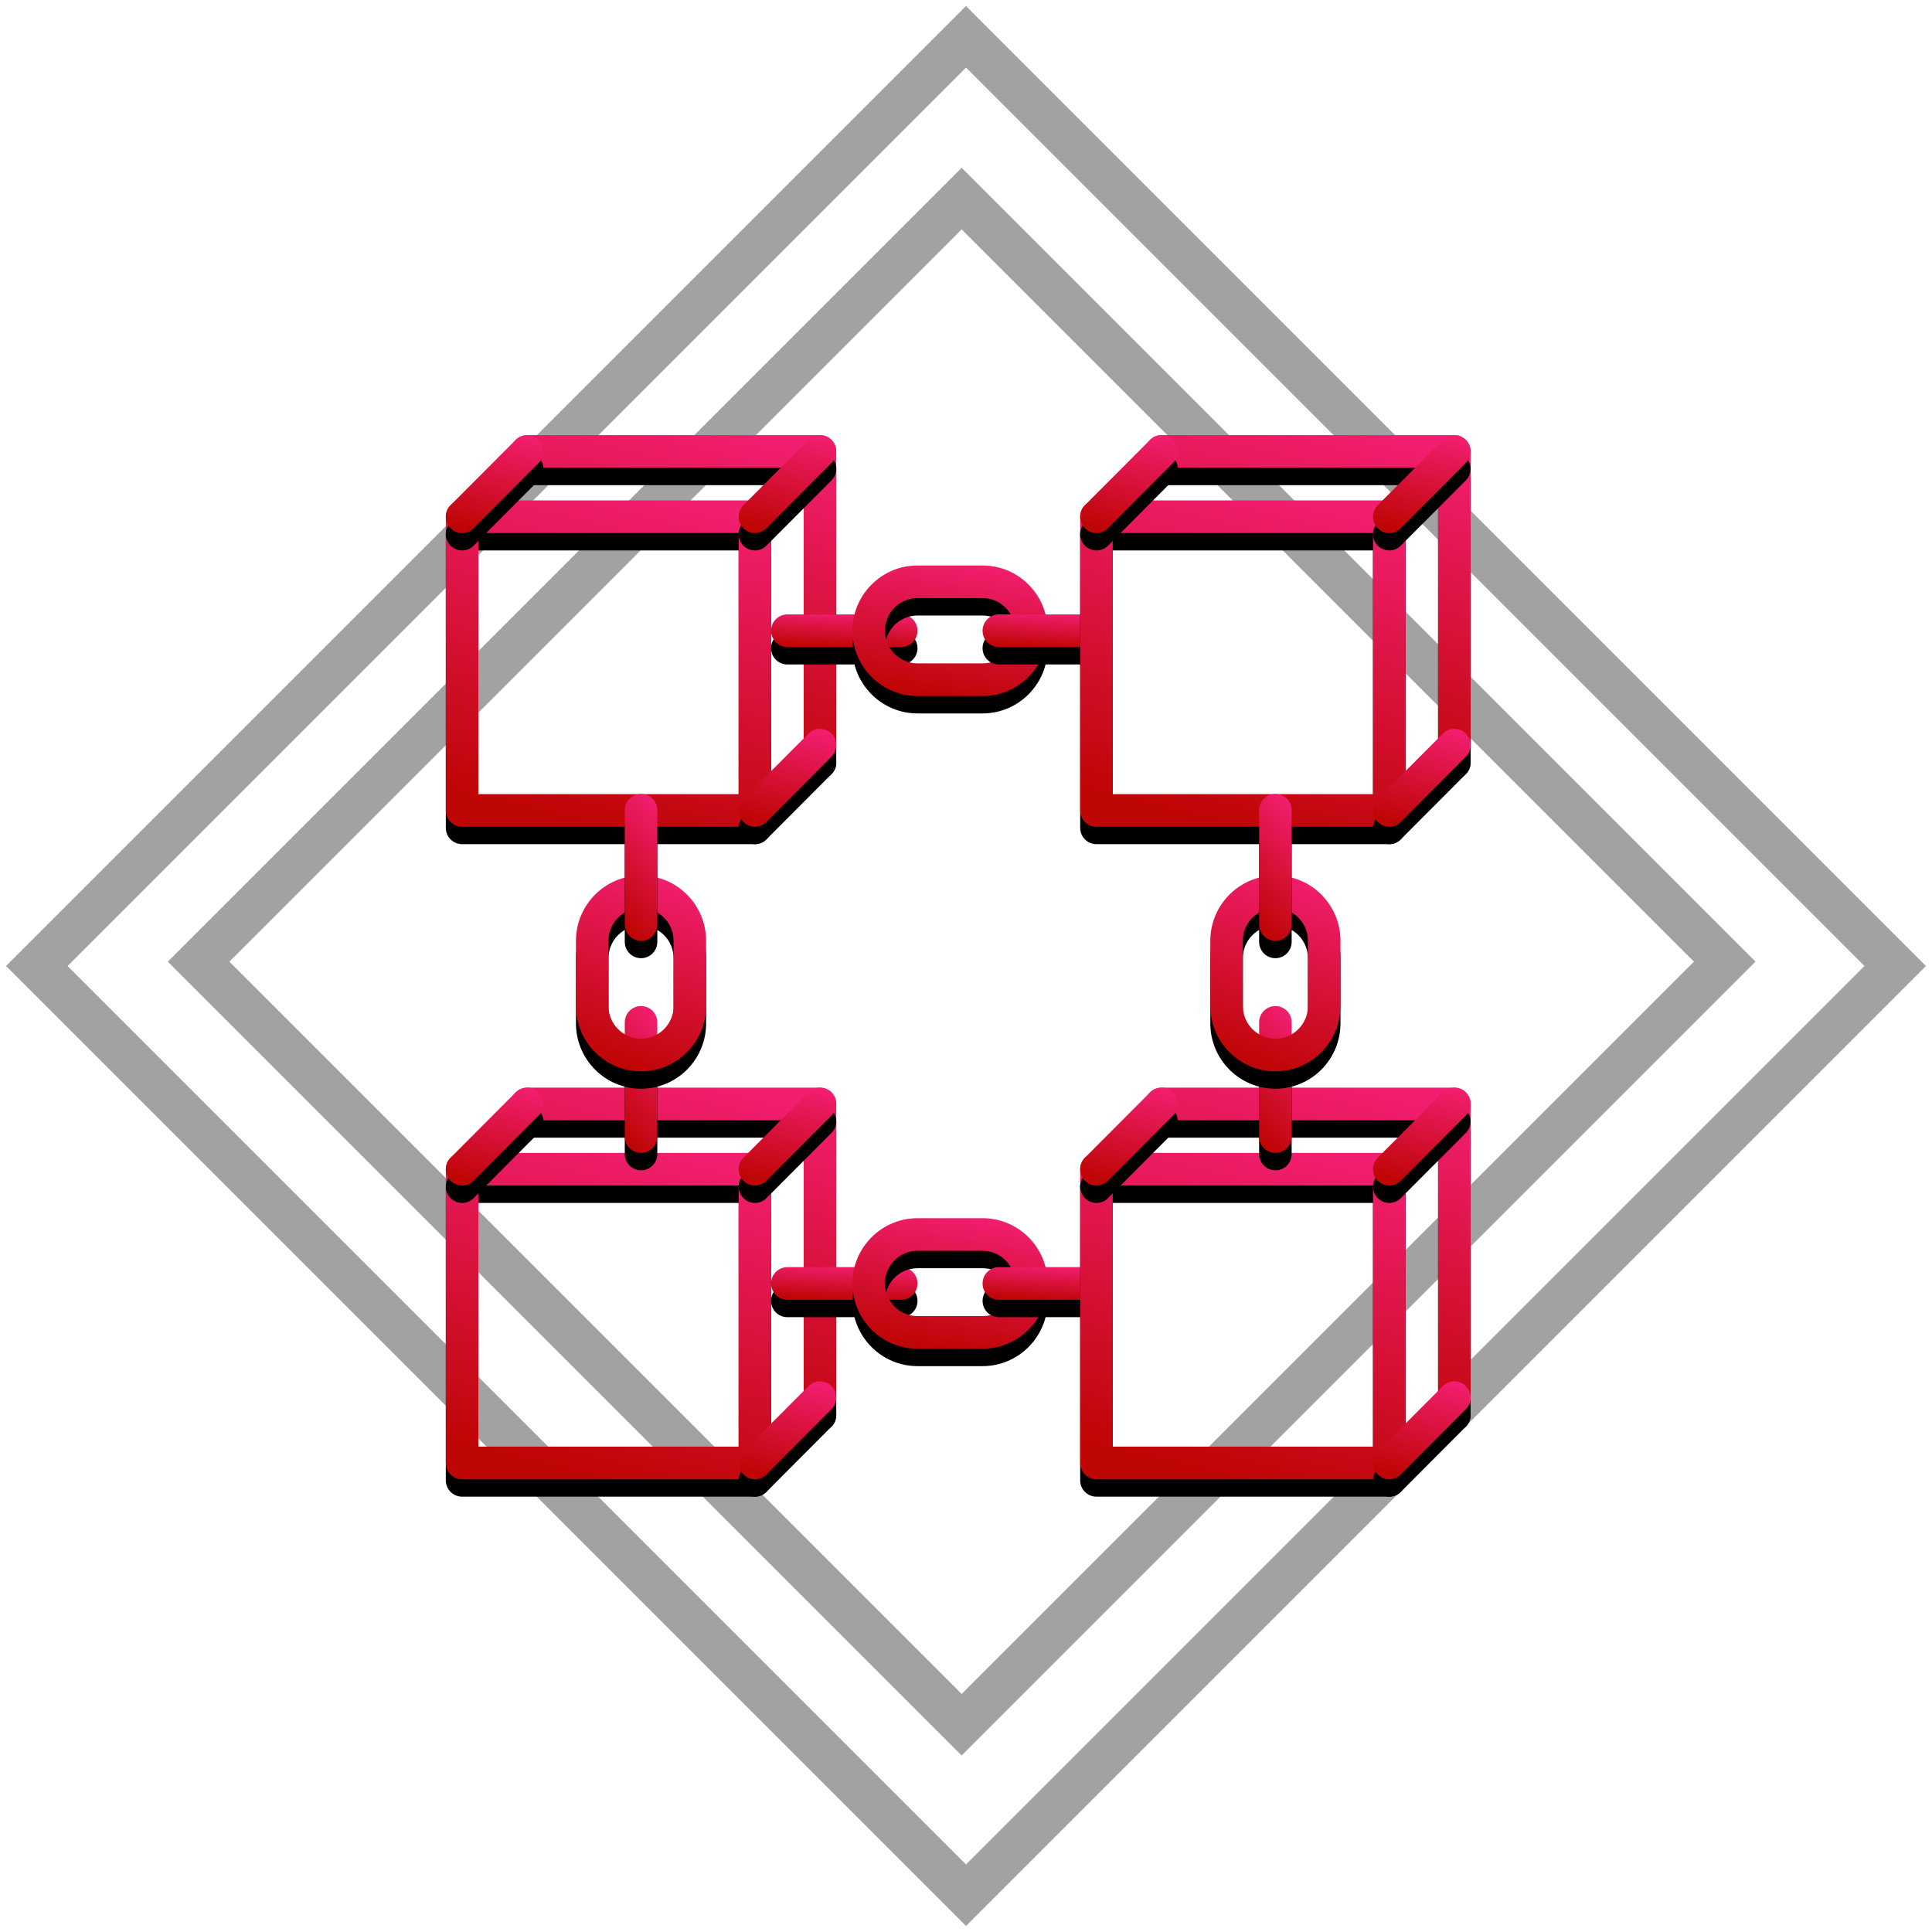 <?xml version="1.0" encoding="UTF-8"?>
<svg width="222px" height="222px" viewBox="0 0 222 222" version="1.1" xmlns="http://www.w3.org/2000/svg" xmlns:xlink="http://www.w3.org/1999/xlink">
    <!-- Generator: sketchtool 50.2 (55047) - http://www.bohemiancoding.com/sketch -->
    <title>230268B0-5974-45BB-9B71-12EABDAD7084</title>
    <desc>Created with sketchtool.</desc>
    <defs>
        <linearGradient x1="74.495%" y1="0%" x2="50%" y2="100%" id="linearGradient-1">
            <stop stop-color="#F21E70" offset="0%"></stop>
            <stop stop-color="#BF0606" offset="100%"></stop>
        </linearGradient>
        <path d="M35.745,7.5 L2.098,7.5 C1.064,7.5 0.228,8.339 0.228,9.375 L0.228,43.125 C0.228,44.162 1.064,45 2.098,45 L35.745,45 C36.779,45 37.614,44.162 37.614,43.125 L37.614,9.375 C37.614,8.339 36.779,7.5 35.745,7.5 Z M33.876,41.25 L3.967,41.25 L3.967,11.25 L33.876,11.25 L33.876,41.25 Z" id="path-2"></path>
        <filter x="-42.8%" y="-37.3%" width="185.6%" height="185.3%" filterUnits="objectBoundingBox" id="filter-3">
            <feOffset dx="0" dy="2" in="SourceAlpha" result="shadowOffsetOuter1"></feOffset>
            <feGaussianBlur stdDeviation="5" in="shadowOffsetOuter1" result="shadowBlurOuter1"></feGaussianBlur>
            <feColorMatrix values="0 0 0 0 0.929   0 0 0 0 0.098   0 0 0 0 0.373  0 0 0 0.5 0" type="matrix" in="shadowBlurOuter1"></feColorMatrix>
        </filter>
        <path d="M43.222,0 L9.575,0 C8.541,0 7.706,0.839 7.706,1.875 C7.706,2.912 8.541,3.75 9.575,3.75 L41.353,3.75 L41.353,35.625 C41.353,36.662 42.189,37.5 43.222,37.5 C44.256,37.5 45.092,36.662 45.092,35.625 L45.092,1.875 C45.092,0.839 44.256,0 43.222,0 Z" id="path-4"></path>
        <filter x="-42.8%" y="-37.3%" width="185.6%" height="185.3%" filterUnits="objectBoundingBox" id="filter-5">
            <feOffset dx="0" dy="2" in="SourceAlpha" result="shadowOffsetOuter1"></feOffset>
            <feGaussianBlur stdDeviation="5" in="shadowOffsetOuter1" result="shadowBlurOuter1"></feGaussianBlur>
            <feColorMatrix values="0 0 0 0 0.929   0 0 0 0 0.098   0 0 0 0 0.373  0 0 0 0.5 0" type="matrix" in="shadowBlurOuter1"></feColorMatrix>
        </filter>
        <path d="M10.896,0.55 C10.166,-0.183 8.984,-0.183 8.253,0.55 L0.776,8.05 C0.045,8.783 0.045,9.968 0.776,10.701 C1.141,11.067 1.619,11.25 2.098,11.25 C2.576,11.25 3.055,11.067 3.419,10.701 L10.896,3.201 C11.627,2.468 11.627,1.283 10.896,0.55 Z" id="path-6"></path>
        <filter x="-142.6%" y="-124.4%" width="385.3%" height="384.4%" filterUnits="objectBoundingBox" id="filter-7">
            <feOffset dx="0" dy="2" in="SourceAlpha" result="shadowOffsetOuter1"></feOffset>
            <feGaussianBlur stdDeviation="5" in="shadowOffsetOuter1" result="shadowBlurOuter1"></feGaussianBlur>
            <feColorMatrix values="0 0 0 0 0.929   0 0 0 0 0.098   0 0 0 0 0.373  0 0 0 0.5 0" type="matrix" in="shadowBlurOuter1"></feColorMatrix>
        </filter>
        <path d="M44.544,34.3 C43.813,33.567 42.632,33.567 41.901,34.3 L34.424,41.8 C33.693,42.533 33.693,43.718 34.424,44.451 C34.788,44.817 35.267,45 35.745,45 C36.224,45 36.702,44.817 37.067,44.451 L44.544,36.951 C45.275,36.218 45.275,35.033 44.544,34.3 Z" id="path-8"></path>
        <filter x="-142.6%" y="-124.4%" width="385.3%" height="384.4%" filterUnits="objectBoundingBox" id="filter-9">
            <feOffset dx="0" dy="2" in="SourceAlpha" result="shadowOffsetOuter1"></feOffset>
            <feGaussianBlur stdDeviation="5" in="shadowOffsetOuter1" result="shadowBlurOuter1"></feGaussianBlur>
            <feColorMatrix values="0 0 0 0 0.929   0 0 0 0 0.098   0 0 0 0 0.373  0 0 0 0.5 0" type="matrix" in="shadowBlurOuter1"></feColorMatrix>
        </filter>
        <path d="M44.544,0.55 C43.813,-0.183 42.632,-0.183 41.901,0.55 L34.424,8.05 C33.693,8.783 33.693,9.968 34.424,10.701 C34.788,11.067 35.267,11.25 35.745,11.25 C36.224,11.25 36.702,11.067 37.067,10.701 L44.544,3.201 C45.275,2.468 45.275,1.283 44.544,0.55 Z" id="path-10"></path>
        <filter x="-142.6%" y="-124.4%" width="385.3%" height="384.4%" filterUnits="objectBoundingBox" id="filter-11">
            <feOffset dx="0" dy="2" in="SourceAlpha" result="shadowOffsetOuter1"></feOffset>
            <feGaussianBlur stdDeviation="5" in="shadowOffsetOuter1" result="shadowBlurOuter1"></feGaussianBlur>
            <feColorMatrix values="0 0 0 0 0.929   0 0 0 0 0.098   0 0 0 0 0.373  0 0 0 0.5 0" type="matrix" in="shadowBlurOuter1"></feColorMatrix>
        </filter>
        <path d="M35.745,82.478 L2.098,82.478 C1.064,82.478 0.228,83.316 0.228,84.353 L0.228,118.103 C0.228,119.14 1.064,119.978 2.098,119.978 L35.745,119.978 C36.779,119.978 37.614,119.14 37.614,118.103 L37.614,84.353 C37.614,83.316 36.779,82.478 35.745,82.478 Z M33.876,116.228 L3.967,116.228 L3.967,86.228 L33.876,86.228 L33.876,116.228 Z" id="path-12"></path>
        <filter x="-42.8%" y="-37.3%" width="185.6%" height="185.3%" filterUnits="objectBoundingBox" id="filter-13">
            <feOffset dx="0" dy="2" in="SourceAlpha" result="shadowOffsetOuter1"></feOffset>
            <feGaussianBlur stdDeviation="5" in="shadowOffsetOuter1" result="shadowBlurOuter1"></feGaussianBlur>
            <feColorMatrix values="0 0 0 0 0.929   0 0 0 0 0.098   0 0 0 0 0.373  0 0 0 0.5 0" type="matrix" in="shadowBlurOuter1"></feColorMatrix>
        </filter>
        <path d="M43.222,74.978 L9.575,74.978 C8.541,74.978 7.706,75.816 7.706,76.853 C7.706,77.89 8.541,78.728 9.575,78.728 L41.353,78.728 L41.353,110.603 C41.353,111.64 42.189,112.478 43.222,112.478 C44.256,112.478 45.092,111.64 45.092,110.603 L45.092,76.853 C45.092,75.816 44.256,74.978 43.222,74.978 Z" id="path-14"></path>
        <filter x="-42.8%" y="-37.3%" width="185.6%" height="185.3%" filterUnits="objectBoundingBox" id="filter-15">
            <feOffset dx="0" dy="2" in="SourceAlpha" result="shadowOffsetOuter1"></feOffset>
            <feGaussianBlur stdDeviation="5" in="shadowOffsetOuter1" result="shadowBlurOuter1"></feGaussianBlur>
            <feColorMatrix values="0 0 0 0 0.929   0 0 0 0 0.098   0 0 0 0 0.373  0 0 0 0.5 0" type="matrix" in="shadowBlurOuter1"></feColorMatrix>
        </filter>
        <path d="M10.896,75.527 C10.166,74.794 8.984,74.794 8.253,75.527 L0.776,83.027 C0.045,83.76 0.045,84.945 0.776,85.679 C1.141,86.044 1.619,86.228 2.098,86.228 C2.576,86.228 3.055,86.044 3.419,85.679 L10.896,78.179 C11.627,77.445 11.627,76.26 10.896,75.527 Z" id="path-16"></path>
        <filter x="-142.6%" y="-124.4%" width="385.3%" height="384.4%" filterUnits="objectBoundingBox" id="filter-17">
            <feOffset dx="0" dy="2" in="SourceAlpha" result="shadowOffsetOuter1"></feOffset>
            <feGaussianBlur stdDeviation="5" in="shadowOffsetOuter1" result="shadowBlurOuter1"></feGaussianBlur>
            <feColorMatrix values="0 0 0 0 0.929   0 0 0 0 0.098   0 0 0 0 0.373  0 0 0 0.5 0" type="matrix" in="shadowBlurOuter1"></feColorMatrix>
        </filter>
        <path d="M44.544,109.277 C43.813,108.544 42.632,108.544 41.901,109.277 L34.424,116.777 C33.693,117.51 33.693,118.695 34.424,119.429 C34.788,119.794 35.267,119.978 35.745,119.978 C36.224,119.978 36.702,119.794 37.067,119.429 L44.544,111.929 C45.275,111.195 45.275,110.01 44.544,109.277 Z" id="path-18"></path>
        <filter x="-142.6%" y="-124.4%" width="385.3%" height="384.4%" filterUnits="objectBoundingBox" id="filter-19">
            <feOffset dx="0" dy="2" in="SourceAlpha" result="shadowOffsetOuter1"></feOffset>
            <feGaussianBlur stdDeviation="5" in="shadowOffsetOuter1" result="shadowBlurOuter1"></feGaussianBlur>
            <feColorMatrix values="0 0 0 0 0.929   0 0 0 0 0.098   0 0 0 0 0.373  0 0 0 0.5 0" type="matrix" in="shadowBlurOuter1"></feColorMatrix>
        </filter>
        <path d="M44.544,75.527 C43.813,74.794 42.632,74.794 41.901,75.527 L34.424,83.027 C33.693,83.76 33.693,84.945 34.424,85.679 C34.788,86.044 35.267,86.228 35.745,86.228 C36.224,86.228 36.702,86.044 37.067,85.679 L44.544,78.179 C45.275,77.445 45.275,76.26 44.544,75.527 Z" id="path-20"></path>
        <filter x="-142.6%" y="-124.4%" width="385.3%" height="384.4%" filterUnits="objectBoundingBox" id="filter-21">
            <feOffset dx="0" dy="2" in="SourceAlpha" result="shadowOffsetOuter1"></feOffset>
            <feGaussianBlur stdDeviation="5" in="shadowOffsetOuter1" result="shadowBlurOuter1"></feGaussianBlur>
            <feColorMatrix values="0 0 0 0 0.929   0 0 0 0 0.098   0 0 0 0 0.373  0 0 0 0.5 0" type="matrix" in="shadowBlurOuter1"></feColorMatrix>
        </filter>
        <path d="M22.66,65.603 C21.626,65.603 20.791,66.441 20.791,67.478 L20.791,80.603 C20.791,81.64 21.626,82.478 22.66,82.478 C23.694,82.478 24.529,81.64 24.529,80.603 L24.529,67.478 C24.529,66.441 23.694,65.603 22.66,65.603 Z" id="path-22"></path>
        <filter x="-428.0%" y="-83.0%" width="955.9%" height="289.6%" filterUnits="objectBoundingBox" id="filter-23">
            <feOffset dx="0" dy="2" in="SourceAlpha" result="shadowOffsetOuter1"></feOffset>
            <feGaussianBlur stdDeviation="5" in="shadowOffsetOuter1" result="shadowBlurOuter1"></feGaussianBlur>
            <feColorMatrix values="0 0 0 0 0.929   0 0 0 0 0.098   0 0 0 0 0.373  0 0 0 0.5 0" type="matrix" in="shadowBlurOuter1"></feColorMatrix>
        </filter>
        <path d="M22.66,50.603 C18.536,50.603 15.183,53.967 15.183,58.103 L15.183,65.603 C15.183,69.739 18.536,73.103 22.66,73.103 C26.784,73.103 30.137,69.739 30.137,65.603 L30.137,58.103 C30.137,53.967 26.784,50.603 22.66,50.603 Z M26.399,65.603 C26.399,67.671 24.722,69.353 22.66,69.353 C20.598,69.353 18.921,67.671 18.921,65.603 L18.921,58.103 C18.921,56.035 20.598,54.353 22.66,54.353 C24.72,54.353 26.399,56.037 26.399,58.103 L26.399,65.603 Z" id="path-24"></path>
        <filter x="-107.0%" y="-62.2%" width="314.0%" height="242.2%" filterUnits="objectBoundingBox" id="filter-25">
            <feOffset dx="0" dy="2" in="SourceAlpha" result="shadowOffsetOuter1"></feOffset>
            <feGaussianBlur stdDeviation="5" in="shadowOffsetOuter1" result="shadowBlurOuter1"></feGaussianBlur>
            <feColorMatrix values="0 0 0 0 0.929   0 0 0 0 0.098   0 0 0 0 0.373  0 0 0 0.5 0" type="matrix" in="shadowBlurOuter1"></feColorMatrix>
        </filter>
        <path d="M22.66,41.228 C21.626,41.228 20.791,42.066 20.791,43.103 L20.791,56.228 C20.791,57.265 21.626,58.103 22.66,58.103 C23.694,58.103 24.529,57.265 24.529,56.228 L24.529,43.103 C24.529,42.066 23.694,41.228 22.66,41.228 Z" id="path-26"></path>
        <filter x="-428.0%" y="-83.0%" width="955.9%" height="289.6%" filterUnits="objectBoundingBox" id="filter-27">
            <feOffset dx="0" dy="2" in="SourceAlpha" result="shadowOffsetOuter1"></feOffset>
            <feGaussianBlur stdDeviation="5" in="shadowOffsetOuter1" result="shadowBlurOuter1"></feGaussianBlur>
            <feColorMatrix values="0 0 0 0 0.929   0 0 0 0 0.098   0 0 0 0 0.373  0 0 0 0.5 0" type="matrix" in="shadowBlurOuter1"></feColorMatrix>
        </filter>
        <path d="M52.558,95.603 L39.473,95.603 C38.439,95.603 37.603,96.441 37.603,97.478 C37.603,98.515 38.439,99.353 39.473,99.353 L52.558,99.353 C53.591,99.353 54.427,98.515 54.427,97.478 C54.427,96.441 53.591,95.603 52.558,95.603 Z" id="path-28"></path>
        <filter x="-95.1%" y="-373.3%" width="290.2%" height="953.3%" filterUnits="objectBoundingBox" id="filter-29">
            <feOffset dx="0" dy="2" in="SourceAlpha" result="shadowOffsetOuter1"></feOffset>
            <feGaussianBlur stdDeviation="5" in="shadowOffsetOuter1" result="shadowBlurOuter1"></feGaussianBlur>
            <feColorMatrix values="0 0 0 0 0.929   0 0 0 0 0.098   0 0 0 0 0.373  0 0 0 0.5 0" type="matrix" in="shadowBlurOuter1"></feColorMatrix>
        </filter>
        <path d="M61.904,89.978 L54.427,89.978 C50.303,89.978 46.95,93.342 46.95,97.478 C46.95,101.614 50.303,104.978 54.427,104.978 L61.904,104.978 C66.028,104.978 69.381,101.614 69.381,97.478 C69.381,93.342 66.028,89.978 61.904,89.978 Z M61.904,101.228 L54.427,101.228 C52.365,101.228 50.688,99.546 50.688,97.478 C50.688,95.41 52.365,93.728 54.427,93.728 L61.904,93.728 C63.966,93.728 65.643,95.41 65.643,97.478 C65.643,99.546 63.966,101.228 61.904,101.228 Z" id="path-30"></path>
        <filter x="-71.3%" y="-93.3%" width="242.7%" height="313.3%" filterUnits="objectBoundingBox" id="filter-31">
            <feOffset dx="0" dy="2" in="SourceAlpha" result="shadowOffsetOuter1"></feOffset>
            <feGaussianBlur stdDeviation="5" in="shadowOffsetOuter1" result="shadowBlurOuter1"></feGaussianBlur>
            <feColorMatrix values="0 0 0 0 0.929   0 0 0 0 0.098   0 0 0 0 0.373  0 0 0 0.5 0" type="matrix" in="shadowBlurOuter1"></feColorMatrix>
        </filter>
        <path d="M74.989,95.603 L63.774,95.603 C62.74,95.603 61.904,96.441 61.904,97.478 C61.904,98.515 62.74,99.353 63.774,99.353 L74.989,99.353 C76.023,99.353 76.859,98.515 76.859,97.478 C76.859,96.441 76.023,95.603 74.989,95.603 Z" id="path-32"></path>
        <filter x="-107.0%" y="-373.3%" width="314.0%" height="953.3%" filterUnits="objectBoundingBox" id="filter-33">
            <feOffset dx="0" dy="2" in="SourceAlpha" result="shadowOffsetOuter1"></feOffset>
            <feGaussianBlur stdDeviation="5" in="shadowOffsetOuter1" result="shadowBlurOuter1"></feGaussianBlur>
            <feColorMatrix values="0 0 0 0 0.929   0 0 0 0 0.098   0 0 0 0 0.373  0 0 0 0.5 0" type="matrix" in="shadowBlurOuter1"></feColorMatrix>
        </filter>
        <path d="M52.558,20.603 L39.473,20.603 C38.439,20.603 37.603,21.441 37.603,22.478 C37.603,23.515 38.439,24.353 39.473,24.353 L52.558,24.353 C53.591,24.353 54.427,23.515 54.427,22.478 C54.427,21.441 53.591,20.603 52.558,20.603 Z" id="path-34"></path>
        <filter x="-95.1%" y="-373.3%" width="290.2%" height="953.3%" filterUnits="objectBoundingBox" id="filter-35">
            <feOffset dx="0" dy="2" in="SourceAlpha" result="shadowOffsetOuter1"></feOffset>
            <feGaussianBlur stdDeviation="5" in="shadowOffsetOuter1" result="shadowBlurOuter1"></feGaussianBlur>
            <feColorMatrix values="0 0 0 0 0.929   0 0 0 0 0.098   0 0 0 0 0.373  0 0 0 0.5 0" type="matrix" in="shadowBlurOuter1"></feColorMatrix>
        </filter>
        <path d="M61.904,14.978 L54.427,14.978 C50.303,14.978 46.95,18.342 46.95,22.478 C46.95,26.614 50.303,29.978 54.427,29.978 L61.904,29.978 C66.028,29.978 69.381,26.614 69.381,22.478 C69.381,18.342 66.028,14.978 61.904,14.978 Z M61.904,26.228 L54.427,26.228 C52.365,26.228 50.688,24.546 50.688,22.478 C50.688,20.41 52.365,18.728 54.427,18.728 L61.904,18.728 C63.966,18.728 65.643,20.41 65.643,22.478 C65.643,24.546 63.966,26.228 61.904,26.228 Z" id="path-36"></path>
        <filter x="-71.3%" y="-93.3%" width="242.7%" height="313.3%" filterUnits="objectBoundingBox" id="filter-37">
            <feOffset dx="0" dy="2" in="SourceAlpha" result="shadowOffsetOuter1"></feOffset>
            <feGaussianBlur stdDeviation="5" in="shadowOffsetOuter1" result="shadowBlurOuter1"></feGaussianBlur>
            <feColorMatrix values="0 0 0 0 0.929   0 0 0 0 0.098   0 0 0 0 0.373  0 0 0 0.5 0" type="matrix" in="shadowBlurOuter1"></feColorMatrix>
        </filter>
        <path d="M74.989,20.603 L63.774,20.603 C62.74,20.603 61.904,21.441 61.904,22.478 C61.904,23.515 62.74,24.353 63.774,24.353 L74.989,24.353 C76.023,24.353 76.859,23.515 76.859,22.478 C76.859,21.441 76.023,20.603 74.989,20.603 Z" id="path-38"></path>
        <filter x="-107.0%" y="-373.3%" width="314.0%" height="953.3%" filterUnits="objectBoundingBox" id="filter-39">
            <feOffset dx="0" dy="2" in="SourceAlpha" result="shadowOffsetOuter1"></feOffset>
            <feGaussianBlur stdDeviation="5" in="shadowOffsetOuter1" result="shadowBlurOuter1"></feGaussianBlur>
            <feColorMatrix values="0 0 0 0 0.929   0 0 0 0 0.098   0 0 0 0 0.373  0 0 0 0.5 0" type="matrix" in="shadowBlurOuter1"></feColorMatrix>
        </filter>
        <path d="M108.637,7.5 L74.989,7.5 C73.956,7.5 73.12,8.339 73.12,9.375 L73.12,43.125 C73.12,44.162 73.956,45 74.989,45 L108.637,45 C109.671,45 110.506,44.162 110.506,43.125 L110.506,9.375 C110.506,8.339 109.671,7.5 108.637,7.5 Z M106.768,41.25 L76.859,41.25 L76.859,11.25 L106.768,11.25 L106.768,41.25 Z" id="path-40"></path>
        <filter x="-42.8%" y="-37.3%" width="185.6%" height="185.3%" filterUnits="objectBoundingBox" id="filter-41">
            <feOffset dx="0" dy="2" in="SourceAlpha" result="shadowOffsetOuter1"></feOffset>
            <feGaussianBlur stdDeviation="5" in="shadowOffsetOuter1" result="shadowBlurOuter1"></feGaussianBlur>
            <feColorMatrix values="0 0 0 0 0.929   0 0 0 0 0.098   0 0 0 0 0.373  0 0 0 0.5 0" type="matrix" in="shadowBlurOuter1"></feColorMatrix>
        </filter>
        <path d="M116.114,0 L82.467,0 C81.433,0 80.597,0.839 80.597,1.875 C80.597,2.912 81.433,3.75 82.467,3.75 L114.245,3.75 L114.245,35.625 C114.245,36.662 115.08,37.5 116.114,37.5 C117.148,37.5 117.983,36.662 117.983,35.625 L117.983,1.875 C117.983,0.839 117.148,0 116.114,0 Z" id="path-42"></path>
        <filter x="-42.8%" y="-37.3%" width="185.6%" height="185.3%" filterUnits="objectBoundingBox" id="filter-43">
            <feOffset dx="0" dy="2" in="SourceAlpha" result="shadowOffsetOuter1"></feOffset>
            <feGaussianBlur stdDeviation="5" in="shadowOffsetOuter1" result="shadowBlurOuter1"></feGaussianBlur>
            <feColorMatrix values="0 0 0 0 0.929   0 0 0 0 0.098   0 0 0 0 0.373  0 0 0 0.5 0" type="matrix" in="shadowBlurOuter1"></feColorMatrix>
        </filter>
        <path d="M83.788,0.55 C83.057,-0.183 81.876,-0.183 81.145,0.55 L73.668,8.05 C72.937,8.783 72.937,9.968 73.668,10.701 C74.032,11.067 74.511,11.25 74.989,11.25 C75.468,11.25 75.946,11.067 76.311,10.701 L83.788,3.201 C84.519,2.468 84.519,1.283 83.788,0.55 Z" id="path-44"></path>
        <filter x="-142.6%" y="-124.4%" width="385.3%" height="384.4%" filterUnits="objectBoundingBox" id="filter-45">
            <feOffset dx="0" dy="2" in="SourceAlpha" result="shadowOffsetOuter1"></feOffset>
            <feGaussianBlur stdDeviation="5" in="shadowOffsetOuter1" result="shadowBlurOuter1"></feGaussianBlur>
            <feColorMatrix values="0 0 0 0 0.929   0 0 0 0 0.098   0 0 0 0 0.373  0 0 0 0.5 0" type="matrix" in="shadowBlurOuter1"></feColorMatrix>
        </filter>
        <path d="M117.436,34.3 C116.705,33.567 115.523,33.567 114.793,34.3 L107.315,41.8 C106.584,42.533 106.584,43.718 107.315,44.451 C107.68,44.817 108.158,45 108.637,45 C109.115,45 109.594,44.817 109.958,44.451 L117.436,36.951 C118.167,36.218 118.167,35.033 117.436,34.3 Z" id="path-46"></path>
        <filter x="-142.6%" y="-124.4%" width="385.3%" height="384.4%" filterUnits="objectBoundingBox" id="filter-47">
            <feOffset dx="0" dy="2" in="SourceAlpha" result="shadowOffsetOuter1"></feOffset>
            <feGaussianBlur stdDeviation="5" in="shadowOffsetOuter1" result="shadowBlurOuter1"></feGaussianBlur>
            <feColorMatrix values="0 0 0 0 0.929   0 0 0 0 0.098   0 0 0 0 0.373  0 0 0 0.5 0" type="matrix" in="shadowBlurOuter1"></feColorMatrix>
        </filter>
        <path d="M117.436,0.55 C116.705,-0.183 115.523,-0.183 114.793,0.55 L107.315,8.05 C106.584,8.783 106.584,9.968 107.315,10.701 C107.68,11.067 108.158,11.25 108.637,11.25 C109.115,11.25 109.594,11.067 109.958,10.701 L117.436,3.201 C118.167,2.468 118.167,1.283 117.436,0.55 Z" id="path-48"></path>
        <filter x="-142.6%" y="-124.4%" width="385.3%" height="384.4%" filterUnits="objectBoundingBox" id="filter-49">
            <feOffset dx="0" dy="2" in="SourceAlpha" result="shadowOffsetOuter1"></feOffset>
            <feGaussianBlur stdDeviation="5" in="shadowOffsetOuter1" result="shadowBlurOuter1"></feGaussianBlur>
            <feColorMatrix values="0 0 0 0 0.929   0 0 0 0 0.098   0 0 0 0 0.373  0 0 0 0.5 0" type="matrix" in="shadowBlurOuter1"></feColorMatrix>
        </filter>
        <path d="M108.637,82.478 L74.989,82.478 C73.956,82.478 73.12,83.316 73.12,84.353 L73.12,118.103 C73.12,119.14 73.956,119.978 74.989,119.978 L108.637,119.978 C109.671,119.978 110.506,119.14 110.506,118.103 L110.506,84.353 C110.506,83.316 109.671,82.478 108.637,82.478 Z M106.768,116.228 L76.859,116.228 L76.859,86.228 L106.768,86.228 L106.768,116.228 Z" id="path-50"></path>
        <filter x="-42.8%" y="-37.3%" width="185.6%" height="185.3%" filterUnits="objectBoundingBox" id="filter-51">
            <feOffset dx="0" dy="2" in="SourceAlpha" result="shadowOffsetOuter1"></feOffset>
            <feGaussianBlur stdDeviation="5" in="shadowOffsetOuter1" result="shadowBlurOuter1"></feGaussianBlur>
            <feColorMatrix values="0 0 0 0 0.929   0 0 0 0 0.098   0 0 0 0 0.373  0 0 0 0.5 0" type="matrix" in="shadowBlurOuter1"></feColorMatrix>
        </filter>
        <path d="M116.114,74.978 L82.467,74.978 C81.433,74.978 80.597,75.816 80.597,76.853 C80.597,77.89 81.433,78.728 82.467,78.728 L114.245,78.728 L114.245,110.603 C114.245,111.64 115.08,112.478 116.114,112.478 C117.148,112.478 117.983,111.64 117.983,110.603 L117.983,76.853 C117.983,75.816 117.148,74.978 116.114,74.978 Z" id="path-52"></path>
        <filter x="-42.8%" y="-37.3%" width="185.6%" height="185.3%" filterUnits="objectBoundingBox" id="filter-53">
            <feOffset dx="0" dy="2" in="SourceAlpha" result="shadowOffsetOuter1"></feOffset>
            <feGaussianBlur stdDeviation="5" in="shadowOffsetOuter1" result="shadowBlurOuter1"></feGaussianBlur>
            <feColorMatrix values="0 0 0 0 0.929   0 0 0 0 0.098   0 0 0 0 0.373  0 0 0 0.5 0" type="matrix" in="shadowBlurOuter1"></feColorMatrix>
        </filter>
        <path d="M83.788,75.527 C83.057,74.794 81.876,74.794 81.145,75.527 L73.668,83.027 C72.937,83.76 72.937,84.945 73.668,85.679 C74.032,86.044 74.511,86.228 74.989,86.228 C75.468,86.228 75.946,86.044 76.311,85.679 L83.788,78.179 C84.519,77.445 84.519,76.26 83.788,75.527 Z" id="path-54"></path>
        <filter x="-142.6%" y="-124.4%" width="385.3%" height="384.4%" filterUnits="objectBoundingBox" id="filter-55">
            <feOffset dx="0" dy="2" in="SourceAlpha" result="shadowOffsetOuter1"></feOffset>
            <feGaussianBlur stdDeviation="5" in="shadowOffsetOuter1" result="shadowBlurOuter1"></feGaussianBlur>
            <feColorMatrix values="0 0 0 0 0.929   0 0 0 0 0.098   0 0 0 0 0.373  0 0 0 0.5 0" type="matrix" in="shadowBlurOuter1"></feColorMatrix>
        </filter>
        <path d="M117.436,109.277 C116.705,108.544 115.523,108.544 114.793,109.277 L107.315,116.777 C106.584,117.51 106.584,118.695 107.315,119.429 C107.68,119.794 108.158,119.978 108.637,119.978 C109.115,119.978 109.594,119.794 109.958,119.429 L117.436,111.929 C118.167,111.195 118.167,110.01 117.436,109.277 Z" id="path-56"></path>
        <filter x="-142.6%" y="-124.4%" width="385.3%" height="384.4%" filterUnits="objectBoundingBox" id="filter-57">
            <feOffset dx="0" dy="2" in="SourceAlpha" result="shadowOffsetOuter1"></feOffset>
            <feGaussianBlur stdDeviation="5" in="shadowOffsetOuter1" result="shadowBlurOuter1"></feGaussianBlur>
            <feColorMatrix values="0 0 0 0 0.929   0 0 0 0 0.098   0 0 0 0 0.373  0 0 0 0.5 0" type="matrix" in="shadowBlurOuter1"></feColorMatrix>
        </filter>
        <path d="M117.436,75.527 C116.705,74.794 115.523,74.794 114.793,75.527 L107.315,83.027 C106.584,83.76 106.584,84.945 107.315,85.679 C107.68,86.044 108.158,86.228 108.637,86.228 C109.115,86.228 109.594,86.044 109.958,85.679 L117.436,78.179 C118.167,77.445 118.167,76.26 117.436,75.527 Z" id="path-58"></path>
        <filter x="-142.6%" y="-124.4%" width="385.3%" height="384.4%" filterUnits="objectBoundingBox" id="filter-59">
            <feOffset dx="0" dy="2" in="SourceAlpha" result="shadowOffsetOuter1"></feOffset>
            <feGaussianBlur stdDeviation="5" in="shadowOffsetOuter1" result="shadowBlurOuter1"></feGaussianBlur>
            <feColorMatrix values="0 0 0 0 0.929   0 0 0 0 0.098   0 0 0 0 0.373  0 0 0 0.5 0" type="matrix" in="shadowBlurOuter1"></feColorMatrix>
        </filter>
        <path d="M95.552,65.603 C94.518,65.603 93.682,66.441 93.682,67.478 L93.682,80.603 C93.682,81.64 94.518,82.478 95.552,82.478 C96.585,82.478 97.421,81.64 97.421,80.603 L97.421,67.478 C97.421,66.441 96.585,65.603 95.552,65.603 Z" id="path-60"></path>
        <filter x="-428.0%" y="-83.0%" width="955.9%" height="289.6%" filterUnits="objectBoundingBox" id="filter-61">
            <feOffset dx="0" dy="2" in="SourceAlpha" result="shadowOffsetOuter1"></feOffset>
            <feGaussianBlur stdDeviation="5" in="shadowOffsetOuter1" result="shadowBlurOuter1"></feGaussianBlur>
            <feColorMatrix values="0 0 0 0 0.929   0 0 0 0 0.098   0 0 0 0 0.373  0 0 0 0.5 0" type="matrix" in="shadowBlurOuter1"></feColorMatrix>
        </filter>
        <path d="M95.552,50.603 C91.428,50.603 88.074,53.967 88.074,58.103 L88.074,65.603 C88.074,69.739 91.428,73.103 95.552,73.103 C99.675,73.103 103.029,69.739 103.029,65.603 L103.029,58.103 C103.029,53.967 99.675,50.603 95.552,50.603 Z M99.29,65.603 C99.29,67.671 97.614,69.353 95.552,69.353 C93.49,69.353 91.813,67.671 91.813,65.603 L91.813,58.103 C91.813,56.035 93.49,54.353 95.552,54.353 C97.614,54.353 99.29,56.037 99.29,58.103 L99.29,65.603 Z" id="path-62"></path>
        <filter x="-107.0%" y="-62.2%" width="314.0%" height="242.2%" filterUnits="objectBoundingBox" id="filter-63">
            <feOffset dx="0" dy="2" in="SourceAlpha" result="shadowOffsetOuter1"></feOffset>
            <feGaussianBlur stdDeviation="5" in="shadowOffsetOuter1" result="shadowBlurOuter1"></feGaussianBlur>
            <feColorMatrix values="0 0 0 0 0.929   0 0 0 0 0.098   0 0 0 0 0.373  0 0 0 0.5 0" type="matrix" in="shadowBlurOuter1"></feColorMatrix>
        </filter>
        <path d="M95.552,41.228 C94.518,41.228 93.682,42.066 93.682,43.103 L93.682,56.228 C93.682,57.265 94.518,58.103 95.552,58.103 C96.585,58.103 97.421,57.265 97.421,56.228 L97.421,43.103 C97.421,42.066 96.585,41.228 95.552,41.228 Z" id="path-64"></path>
        <filter x="-428.0%" y="-83.0%" width="955.9%" height="289.6%" filterUnits="objectBoundingBox" id="filter-65">
            <feOffset dx="0" dy="2" in="SourceAlpha" result="shadowOffsetOuter1"></feOffset>
            <feGaussianBlur stdDeviation="5" in="shadowOffsetOuter1" result="shadowBlurOuter1"></feGaussianBlur>
            <feColorMatrix values="0 0 0 0 0.929   0 0 0 0 0.098   0 0 0 0 0.373  0 0 0 0.5 0" type="matrix" in="shadowBlurOuter1"></feColorMatrix>
        </filter>
    </defs>
    <g id="Page-1" stroke="none" stroke-width="1" fill="none" fill-rule="evenodd">
        <g id="Landing" transform="translate(-1121, -1228)">
            <g id="what-2" transform="translate(1121, 1228)">
                <g id="Group" opacity="0.4" stroke="#161618" stroke-width="5">
                    <rect id="Rectangle-6" transform="translate(110.5, 110.5) rotate(-45) translate(-110.5, -110.5) " x="48.5" y="48.5" width="124" height="124"></rect>
                    <rect id="Rectangle-6" transform="translate(111, 111) rotate(-45) translate(-111, -111) " x="35.5" y="35.5" width="151" height="151"></rect>
                </g>
                <g id="we-2" transform="translate(51, 50)" fill-rule="nonzero">
                    <g id="Shape">
                        <use fill="black" fill-opacity="1" filter="url(#filter-3)" xlink:href="#path-2"></use>
                        <use fill="url(#linearGradient-1)" fill-rule="evenodd" xlink:href="#path-2"></use>
                    </g>
                    <g id="Shape">
                        <use fill="black" fill-opacity="1" filter="url(#filter-5)" xlink:href="#path-4"></use>
                        <use fill="url(#linearGradient-1)" fill-rule="evenodd" xlink:href="#path-4"></use>
                    </g>
                    <g id="Shape">
                        <use fill="black" fill-opacity="1" filter="url(#filter-7)" xlink:href="#path-6"></use>
                        <use fill="url(#linearGradient-1)" fill-rule="evenodd" xlink:href="#path-6"></use>
                    </g>
                    <g id="Shape">
                        <use fill="black" fill-opacity="1" filter="url(#filter-9)" xlink:href="#path-8"></use>
                        <use fill="url(#linearGradient-1)" fill-rule="evenodd" xlink:href="#path-8"></use>
                    </g>
                    <g id="Shape">
                        <use fill="black" fill-opacity="1" filter="url(#filter-11)" xlink:href="#path-10"></use>
                        <use fill="url(#linearGradient-1)" fill-rule="evenodd" xlink:href="#path-10"></use>
                    </g>
                    <g id="Shape">
                        <use fill="black" fill-opacity="1" filter="url(#filter-13)" xlink:href="#path-12"></use>
                        <use fill="url(#linearGradient-1)" fill-rule="evenodd" xlink:href="#path-12"></use>
                    </g>
                    <g id="Shape">
                        <use fill="black" fill-opacity="1" filter="url(#filter-15)" xlink:href="#path-14"></use>
                        <use fill="url(#linearGradient-1)" fill-rule="evenodd" xlink:href="#path-14"></use>
                    </g>
                    <g id="Shape">
                        <use fill="black" fill-opacity="1" filter="url(#filter-17)" xlink:href="#path-16"></use>
                        <use fill="url(#linearGradient-1)" fill-rule="evenodd" xlink:href="#path-16"></use>
                    </g>
                    <g id="Shape">
                        <use fill="black" fill-opacity="1" filter="url(#filter-19)" xlink:href="#path-18"></use>
                        <use fill="url(#linearGradient-1)" fill-rule="evenodd" xlink:href="#path-18"></use>
                    </g>
                    <g id="Shape">
                        <use fill="black" fill-opacity="1" filter="url(#filter-21)" xlink:href="#path-20"></use>
                        <use fill="url(#linearGradient-1)" fill-rule="evenodd" xlink:href="#path-20"></use>
                    </g>
                    <g id="Shape">
                        <use fill="black" fill-opacity="1" filter="url(#filter-23)" xlink:href="#path-22"></use>
                        <use fill="url(#linearGradient-1)" fill-rule="evenodd" xlink:href="#path-22"></use>
                    </g>
                    <g id="Shape">
                        <use fill="black" fill-opacity="1" filter="url(#filter-25)" xlink:href="#path-24"></use>
                        <use fill="url(#linearGradient-1)" fill-rule="evenodd" xlink:href="#path-24"></use>
                    </g>
                    <g id="Shape">
                        <use fill="black" fill-opacity="1" filter="url(#filter-27)" xlink:href="#path-26"></use>
                        <use fill="url(#linearGradient-1)" fill-rule="evenodd" xlink:href="#path-26"></use>
                    </g>
                    <g id="Shape">
                        <use fill="black" fill-opacity="1" filter="url(#filter-29)" xlink:href="#path-28"></use>
                        <use fill="url(#linearGradient-1)" fill-rule="evenodd" xlink:href="#path-28"></use>
                    </g>
                    <g id="Shape">
                        <use fill="black" fill-opacity="1" filter="url(#filter-31)" xlink:href="#path-30"></use>
                        <use fill="url(#linearGradient-1)" fill-rule="evenodd" xlink:href="#path-30"></use>
                    </g>
                    <g id="Shape">
                        <use fill="black" fill-opacity="1" filter="url(#filter-33)" xlink:href="#path-32"></use>
                        <use fill="url(#linearGradient-1)" fill-rule="evenodd" xlink:href="#path-32"></use>
                    </g>
                    <g id="Shape">
                        <use fill="black" fill-opacity="1" filter="url(#filter-35)" xlink:href="#path-34"></use>
                        <use fill="url(#linearGradient-1)" fill-rule="evenodd" xlink:href="#path-34"></use>
                    </g>
                    <g id="Shape">
                        <use fill="black" fill-opacity="1" filter="url(#filter-37)" xlink:href="#path-36"></use>
                        <use fill="url(#linearGradient-1)" fill-rule="evenodd" xlink:href="#path-36"></use>
                    </g>
                    <g id="Shape">
                        <use fill="black" fill-opacity="1" filter="url(#filter-39)" xlink:href="#path-38"></use>
                        <use fill="url(#linearGradient-1)" fill-rule="evenodd" xlink:href="#path-38"></use>
                    </g>
                    <g id="Shape">
                        <use fill="black" fill-opacity="1" filter="url(#filter-41)" xlink:href="#path-40"></use>
                        <use fill="url(#linearGradient-1)" fill-rule="evenodd" xlink:href="#path-40"></use>
                    </g>
                    <g id="Shape">
                        <use fill="black" fill-opacity="1" filter="url(#filter-43)" xlink:href="#path-42"></use>
                        <use fill="url(#linearGradient-1)" fill-rule="evenodd" xlink:href="#path-42"></use>
                    </g>
                    <g id="Shape">
                        <use fill="black" fill-opacity="1" filter="url(#filter-45)" xlink:href="#path-44"></use>
                        <use fill="url(#linearGradient-1)" fill-rule="evenodd" xlink:href="#path-44"></use>
                    </g>
                    <g id="Shape">
                        <use fill="black" fill-opacity="1" filter="url(#filter-47)" xlink:href="#path-46"></use>
                        <use fill="url(#linearGradient-1)" fill-rule="evenodd" xlink:href="#path-46"></use>
                    </g>
                    <g id="Shape">
                        <use fill="black" fill-opacity="1" filter="url(#filter-49)" xlink:href="#path-48"></use>
                        <use fill="url(#linearGradient-1)" fill-rule="evenodd" xlink:href="#path-48"></use>
                    </g>
                    <g id="Shape">
                        <use fill="black" fill-opacity="1" filter="url(#filter-51)" xlink:href="#path-50"></use>
                        <use fill="url(#linearGradient-1)" fill-rule="evenodd" xlink:href="#path-50"></use>
                    </g>
                    <g id="Shape">
                        <use fill="black" fill-opacity="1" filter="url(#filter-53)" xlink:href="#path-52"></use>
                        <use fill="url(#linearGradient-1)" fill-rule="evenodd" xlink:href="#path-52"></use>
                    </g>
                    <g id="Shape">
                        <use fill="black" fill-opacity="1" filter="url(#filter-55)" xlink:href="#path-54"></use>
                        <use fill="url(#linearGradient-1)" fill-rule="evenodd" xlink:href="#path-54"></use>
                    </g>
                    <g id="Shape">
                        <use fill="black" fill-opacity="1" filter="url(#filter-57)" xlink:href="#path-56"></use>
                        <use fill="url(#linearGradient-1)" fill-rule="evenodd" xlink:href="#path-56"></use>
                    </g>
                    <g id="Shape">
                        <use fill="black" fill-opacity="1" filter="url(#filter-59)" xlink:href="#path-58"></use>
                        <use fill="url(#linearGradient-1)" fill-rule="evenodd" xlink:href="#path-58"></use>
                    </g>
                    <g id="Shape">
                        <use fill="black" fill-opacity="1" filter="url(#filter-61)" xlink:href="#path-60"></use>
                        <use fill="url(#linearGradient-1)" fill-rule="evenodd" xlink:href="#path-60"></use>
                    </g>
                    <g id="Shape">
                        <use fill="black" fill-opacity="1" filter="url(#filter-63)" xlink:href="#path-62"></use>
                        <use fill="url(#linearGradient-1)" fill-rule="evenodd" xlink:href="#path-62"></use>
                    </g>
                    <g id="Shape">
                        <use fill="black" fill-opacity="1" filter="url(#filter-65)" xlink:href="#path-64"></use>
                        <use fill="url(#linearGradient-1)" fill-rule="evenodd" xlink:href="#path-64"></use>
                    </g>
                </g>
            </g>
        </g>
    </g>
</svg>